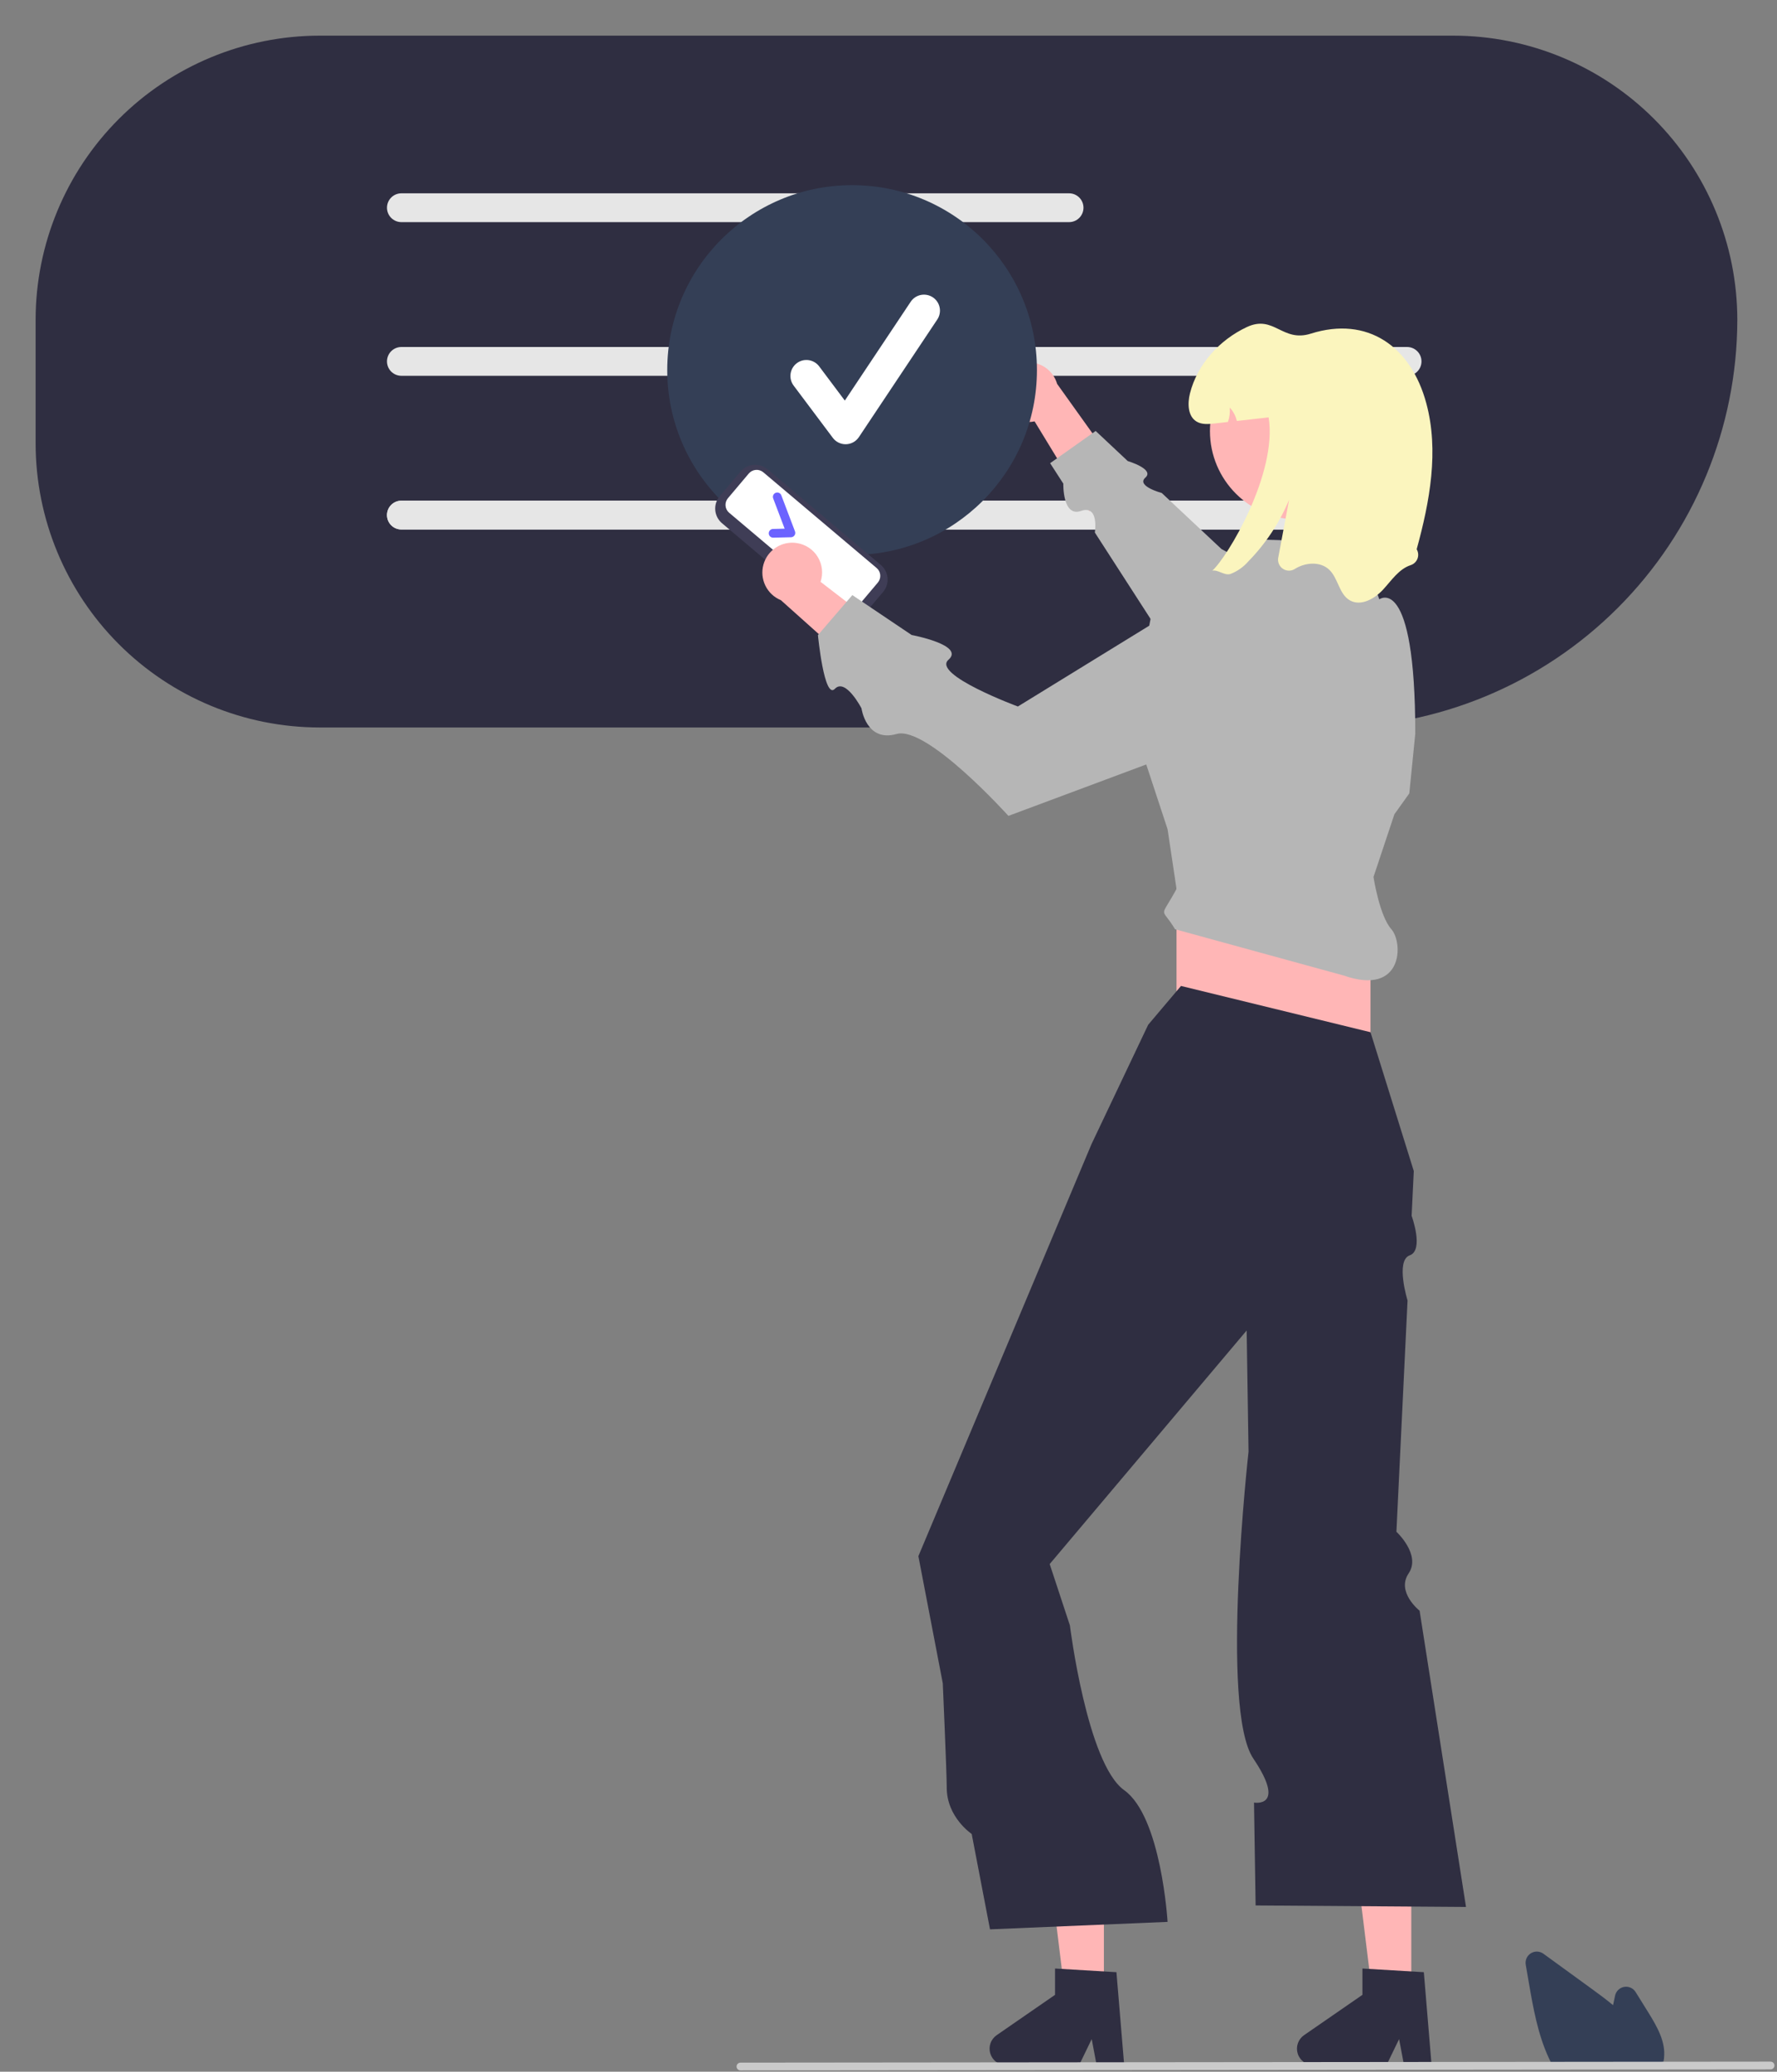 <svg width="544" height="634" viewBox="0 0 544 634" fill="none" xmlns="http://www.w3.org/2000/svg">
<rect x="0" y="0" width="544" height="634" fill="#808080" stroke="none"/>
<g clip-path="url(#clip0_1889_484)">
<path d="M407.052 222.628H97.819C74.776 222.602 52.683 213.436 36.389 197.142C20.095 180.847 10.929 158.755 10.903 135.712V97.826C10.929 74.783 20.095 52.69 36.389 36.396C52.683 20.102 74.776 10.936 97.819 10.91H444.937C467.981 10.936 490.073 20.102 506.367 36.396C522.661 52.69 531.827 74.783 531.853 97.826C531.815 130.914 518.655 162.636 495.258 186.033C471.861 209.429 440.14 222.59 407.052 222.628Z" fill="#2F2E41"/>
<path d="M327.282 67.976H122.876C121.707 67.976 120.586 67.511 119.759 66.684C118.932 65.858 118.468 64.737 118.468 63.568C118.468 62.398 118.932 61.277 119.759 60.451C120.586 59.624 121.707 59.16 122.876 59.16H327.282C328.451 59.16 329.573 59.624 330.399 60.451C331.226 61.277 331.69 62.398 331.69 63.568C331.69 64.737 331.226 65.858 330.399 66.684C329.573 67.511 328.451 67.976 327.282 67.976Z" fill="#E6E6E6"/>
<path d="M430.756 115.006H122.876C121.707 115.006 120.586 114.542 119.759 113.715C118.932 112.889 118.468 111.767 118.468 110.598C118.468 109.429 118.932 108.308 119.759 107.481C120.586 106.655 121.707 106.19 122.876 106.19H430.756C431.925 106.19 433.047 106.655 433.873 107.481C434.7 108.308 435.164 109.429 435.164 110.598C435.164 111.767 434.7 112.889 433.873 113.715C433.047 114.542 431.925 115.006 430.756 115.006Z" fill="#E6E6E6"/>
<path d="M430.756 162.037H122.876C121.707 162.037 120.586 161.573 119.759 160.746C118.932 159.919 118.468 158.798 118.468 157.629C118.468 156.46 118.932 155.339 119.759 154.512C120.586 153.686 121.707 153.221 122.876 153.221H430.756C431.925 153.221 433.047 153.686 433.873 154.512C434.7 155.339 435.164 156.46 435.164 157.629C435.164 158.798 434.7 159.919 433.873 160.746C433.047 161.573 431.925 162.037 430.756 162.037Z" fill="#E6E6E6"/>
<path d="M430.756 162.037H122.876C121.707 162.037 120.586 161.573 119.759 160.746C118.932 159.919 118.468 158.798 118.468 157.629C118.468 156.46 118.932 155.339 119.759 154.512C120.586 153.686 121.707 153.221 122.876 153.221H430.756C431.925 153.221 433.047 153.686 433.873 154.512C434.7 155.339 435.164 156.46 435.164 157.629C435.164 158.798 434.7 159.919 433.873 160.746C433.047 161.573 431.925 162.037 430.756 162.037Z" fill="#E6E6E6"/>
<path d="M305.713 120.404C305.762 121.732 306.101 123.033 306.707 124.215C307.313 125.398 308.171 126.433 309.221 127.248C310.27 128.063 311.486 128.637 312.781 128.932C314.077 129.226 315.421 129.233 316.72 128.951L333.531 156.529L340.685 141.347L323.625 117.486C323.007 115.336 321.623 113.487 319.733 112.29C317.844 111.092 315.58 110.63 313.373 110.989C311.165 111.349 309.165 112.506 307.754 114.241C306.342 115.977 305.616 118.169 305.713 120.404Z" fill="#FFB6B6"/>
<path d="M431.865 199.441L373.932 168.017L355.659 150.873C355.659 150.873 347.715 148.746 350.639 146.163C353.563 143.58 345.231 141.089 345.231 141.089L335.421 131.886L321.482 141.749L325.516 148.002C325.516 148.002 325.239 158.354 330.91 156.363C336.581 154.371 335.164 162.957 335.164 162.957L369.014 215.428L431.865 199.441Z" fill="#b6b6b6"/>
<path d="M260.855 169.835C292.106 169.835 317.441 144.5 317.441 113.249C317.441 81.997 292.106 56.663 260.855 56.663C229.603 56.663 204.269 81.997 204.269 113.249C204.269 144.5 229.603 169.835 260.855 169.835Z" fill="#343f56"/>
<path d="M432.044 611.601H420.278L414.679 566.219H432.044V611.601Z" fill="#FFB6B6"/>
<path d="M438.254 631.987H429.817L428.311 624.021L424.453 631.987H402.075C401.002 631.987 399.957 631.644 399.093 631.008C398.229 630.372 397.591 629.477 397.272 628.453C396.953 627.429 396.969 626.33 397.319 625.316C397.669 624.302 398.334 623.426 399.216 622.816L417.087 610.474V602.421L435.884 603.543L438.254 631.987Z" fill="#2F2E41"/>
<path d="M337.942 611.601H326.176L320.577 566.219H337.942V611.601Z" fill="#FFB6B6"/>
<path d="M344.152 631.987H335.714L334.208 624.021L330.351 631.987H307.972C306.899 631.987 305.855 631.644 304.991 631.008C304.127 630.372 303.489 629.477 303.169 628.453C302.85 627.429 302.867 626.33 303.216 625.316C303.566 624.302 304.231 623.426 305.114 622.816L322.985 610.474V602.421L341.782 603.543L344.152 631.987Z" fill="#2F2E41"/>
<path d="M419.56 268.381H360.175V335.988H419.56V268.381Z" fill="#FFB6B6"/>
<path d="M361.545 301.728L351.496 313.605L334.137 350.15L290.398 454.219L281.147 476.228L288.618 515.135C288.618 515.135 289.827 542.546 289.827 547.033C289.827 556.169 297.468 561.232 297.468 561.232L303.074 590.43L357.434 588.146C357.434 588.146 355.537 555.961 344.152 547.843C332.767 539.724 327.533 497.414 327.533 497.414L321.346 478.642L381.645 407.164L382.034 432.149L382.222 444.243C382.222 444.243 373.392 522.899 383.685 538.164C393.979 553.428 383.895 551.633 383.895 551.633L384.386 583.121L448.795 583.578L434.586 492.922C434.586 492.922 427.37 487.225 431.231 481.498C435.091 475.771 427.489 468.758 427.489 468.758L430.899 397.985C430.899 397.985 427.124 385.761 431.564 384.172C436.005 382.583 432.147 372.07 432.147 372.07L432.807 358.372L419.56 315.889L361.545 301.728Z" fill="#2F2E41"/>
<path d="M420.473 268.381L426.869 249.195L431.437 242.8L433.264 224.528C433.264 175.193 422.259 183.408 422.259 183.408L415.905 166.056L386.67 165.143L367.941 182.958L352.409 188.44L346.327 220.042L357.434 253.763L360.175 272.036C354.946 281.688 355.389 277.122 359.718 284.369L411.337 298.53C429.609 304.926 429.609 288.481 425.945 284.369C422.282 280.258 420.473 268.381 420.473 268.381Z" fill="#b6b6b6"/>
<path d="M397.511 159.01C412.479 159.01 424.613 146.876 424.613 131.908C424.613 116.939 412.479 104.805 397.511 104.805C382.542 104.805 370.408 116.939 370.408 131.908C370.408 146.876 382.542 159.01 397.511 159.01Z" fill="#FFB6B6"/>
<path d="M433.693 168.085C433.949 168.516 434.103 168.998 434.146 169.497C434.189 169.996 434.119 170.499 433.94 170.967C433.762 171.435 433.481 171.857 433.117 172.201C432.753 172.545 432.316 172.802 431.839 172.954C428.202 174.16 425.964 177.678 423.351 180.492C420.747 183.296 416.554 185.626 413.228 183.717C409.912 181.816 409.684 176.965 406.906 174.334C404.202 171.776 399.707 172.086 396.528 174.032L396.432 174.091C395.884 174.449 395.242 174.638 394.587 174.635C393.932 174.632 393.292 174.437 392.746 174.074C392.201 173.711 391.774 173.197 391.517 172.594C391.261 171.991 391.188 171.326 391.305 170.681C392.419 164.757 393.533 158.833 394.645 152.91C391.721 159.954 387.476 166.373 382.138 171.821C380.668 173.518 378.805 174.829 376.711 175.64C374.811 176.243 372.965 174.279 371.12 174.635C375.706 170.624 391.128 144.915 388.369 127.73C385.126 128.096 381.882 128.461 378.639 128.827C378.288 127.292 377.538 125.877 376.465 124.725C376.596 126.218 376.406 127.723 375.907 129.137C374.555 129.293 373.194 129.439 371.842 129.594C369.96 129.804 367.913 129.987 366.296 129C363.601 127.356 363.519 123.464 364.286 120.394C366.534 111.468 373.349 104.004 381.69 100.094C390.032 96.192 392.498 104.881 401.287 102.104C418.646 96.622 431.948 105.996 436.635 123.391C440.573 137.981 437.713 153.467 433.693 168.085Z" fill="#FBF5BE"/>
<path d="M508.725 632.576H475.539L475.396 632.317C474.972 631.548 474.562 630.732 474.179 629.894C470.761 622.576 469.316 614.206 468.041 606.821L467.081 601.255C466.965 600.581 467.053 599.887 467.333 599.263C467.613 598.639 468.073 598.113 468.654 597.752C469.235 597.391 469.911 597.211 470.594 597.236C471.278 597.261 471.938 597.49 472.491 597.893C477.535 601.562 482.58 605.229 487.628 608.892C489.539 610.282 491.721 611.892 493.812 613.631C494.013 612.651 494.224 611.669 494.435 610.7C494.581 610.031 494.922 609.421 495.417 608.947C495.911 608.474 496.535 608.159 497.21 608.042C497.884 607.925 498.578 608.013 499.203 608.293C499.828 608.573 500.354 609.033 500.716 609.614L504.599 615.852C507.431 620.408 509.93 624.897 509.421 629.739C509.424 629.798 509.419 629.857 509.408 629.915C509.306 630.71 509.117 631.492 508.844 632.246L508.725 632.576Z" fill="#343f56"/>
<path d="M542.034 633.294L226.677 633.601C226.362 633.6 226.061 633.474 225.839 633.25C225.617 633.027 225.492 632.725 225.492 632.411C225.492 632.096 225.617 631.794 225.839 631.571C226.061 631.348 226.362 631.221 226.677 631.22L542.034 630.913C542.349 630.914 542.65 631.04 542.872 631.263C543.095 631.487 543.219 631.789 543.219 632.103C543.219 632.418 543.095 632.72 542.872 632.943C542.65 633.166 542.349 633.292 542.034 633.294Z" fill="#CACACA"/>
<path d="M255.711 189.409L221.023 160.116C219.838 159.112 219.099 157.679 218.968 156.131C218.838 154.583 219.326 153.047 220.327 151.859L226.712 144.299C227.715 143.113 229.148 142.374 230.696 142.244C232.244 142.113 233.78 142.602 234.968 143.603L269.656 172.897C270.842 173.9 271.581 175.333 271.712 176.881C271.842 178.429 271.353 179.965 270.352 181.153L263.968 188.713C262.964 189.899 261.531 190.638 259.984 190.769C258.436 190.899 256.899 190.41 255.711 189.409Z" fill="#3F3D56"/>
<path d="M222.843 152.468C222.304 153.109 222.04 153.937 222.111 154.771C222.181 155.605 222.579 156.377 223.218 156.918L257.906 186.212C258.546 186.751 259.374 187.014 260.209 186.944C261.043 186.874 261.815 186.475 262.356 185.837L268.74 178.277C269.279 177.636 269.543 176.808 269.472 175.974C269.402 175.14 269.004 174.368 268.365 173.827L233.677 144.533C233.037 143.994 232.209 143.731 231.375 143.801C230.541 143.871 229.768 144.27 229.228 144.908L222.843 152.468Z" fill="white"/>
<path d="M243.208 163.856C243.087 164.025 242.929 164.163 242.746 164.26C242.563 164.356 242.36 164.409 242.153 164.414L236.703 164.539C236.528 164.543 236.354 164.513 236.191 164.449C236.027 164.386 235.878 164.291 235.751 164.17C235.625 164.049 235.523 163.904 235.452 163.744C235.382 163.584 235.343 163.411 235.339 163.236C235.335 163.061 235.366 162.887 235.429 162.724C235.492 162.56 235.587 162.411 235.708 162.285C235.829 162.158 235.974 162.056 236.134 161.986C236.294 161.915 236.467 161.876 236.642 161.872L240.208 161.79L236.696 152.525C236.572 152.194 236.584 151.828 236.729 151.506C236.874 151.184 237.141 150.933 237.472 150.808C237.802 150.683 238.168 150.694 238.491 150.839C238.813 150.983 239.064 151.25 239.19 151.58L243.37 162.608C243.446 162.807 243.472 163.022 243.448 163.234C243.423 163.446 243.348 163.649 243.229 163.826L243.208 163.856Z" fill="#6C63FF"/>
<path d="M243.906 166.185C245.221 166.378 246.477 166.857 247.586 167.588C248.696 168.319 249.631 169.284 250.327 170.416C251.023 171.548 251.463 172.819 251.614 174.139C251.766 175.459 251.627 176.796 251.206 178.056L276.792 197.766L260.922 203.227L239.058 183.673C236.987 182.826 235.3 181.248 234.315 179.24C233.33 177.231 233.116 174.931 233.714 172.775C234.312 170.62 235.679 168.758 237.558 167.543C239.436 166.329 241.695 165.845 243.906 166.185Z" fill="#FFB6B6"/>
<path d="M377.115 175.93L311.605 216.208C311.605 216.208 285.193 206.435 290.354 201.911C295.516 197.387 279.084 194.328 279.084 194.328L260.93 182.115L250.396 194.358C250.396 194.358 252.316 214.243 255.582 210.8C258.847 207.356 263.729 216.762 263.729 216.762C263.729 216.762 265.172 227.265 274.468 224.622C283.765 221.979 308.71 249.682 308.71 249.682L389.333 219.613L377.115 175.93Z" fill="#b6b6b6"/>
<path d="M258.865 135.948C258.106 135.948 257.357 135.771 256.677 135.431C255.998 135.091 255.407 134.598 254.952 133.99L242.954 117.993C242.568 117.479 242.288 116.894 242.129 116.272C241.969 115.65 241.934 115.002 242.025 114.366C242.116 113.73 242.331 113.118 242.658 112.565C242.986 112.013 243.418 111.53 243.932 111.144C244.97 110.366 246.275 110.032 247.559 110.215C248.195 110.306 248.807 110.521 249.36 110.849C249.913 111.176 250.396 111.609 250.781 112.123L258.63 122.588L278.791 92.348C279.51 91.269 280.63 90.519 281.902 90.265C283.174 90.01 284.495 90.272 285.575 90.991C286.654 91.711 287.404 92.83 287.658 94.102C287.913 95.375 287.651 96.696 286.932 97.775L262.936 133.769C262.502 134.42 261.918 134.958 261.233 135.336C260.549 135.715 259.783 135.924 259.001 135.946C258.956 135.947 258.91 135.948 258.865 135.948Z" fill="white"/>
</g>
<defs>
<clipPath id="clip0_1889_484">
<rect width="543.219" height="633.601" fill="white"/>
</clipPath>
</defs>
</svg>
